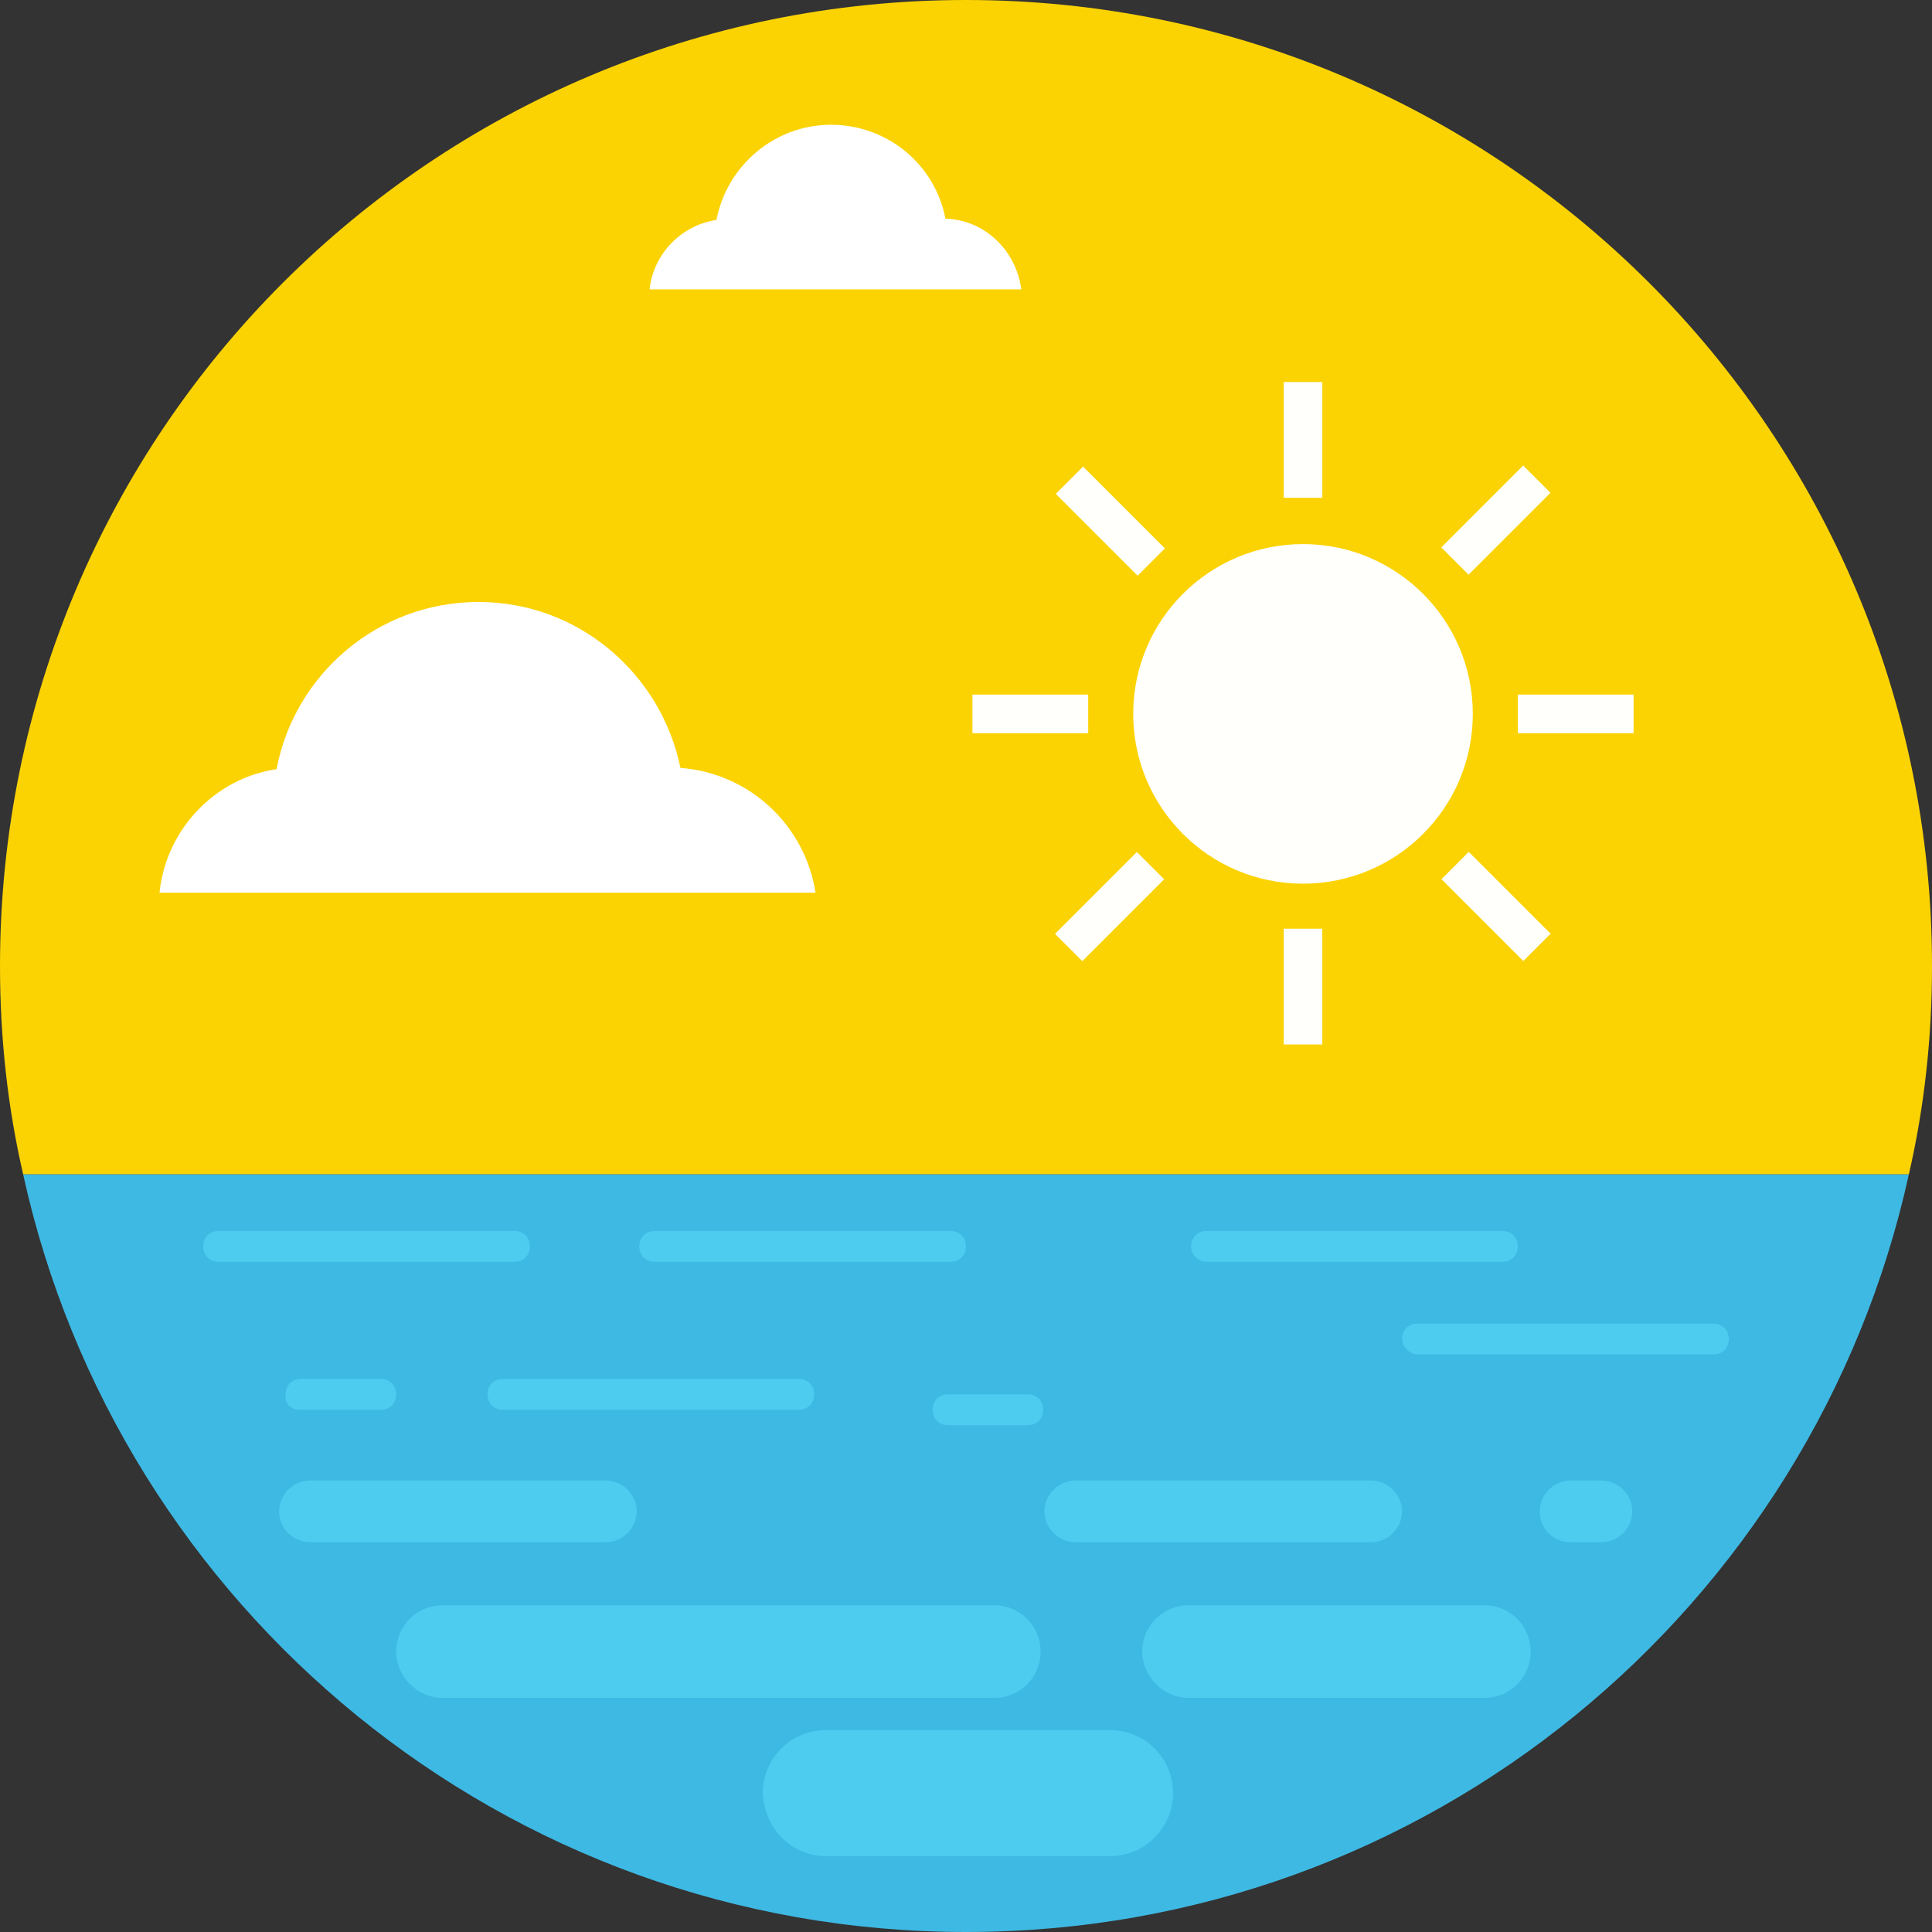 <?xml version="1.0" encoding="iso-8859-1"?>
<!-- Generator: Adobe Illustrator 19.0.0, SVG Export Plug-In . SVG Version: 6.00 Build 0)  -->
<svg version="1.1" id="Layer_1" xmlns="http://www.w3.org/2000/svg" xmlns:xlink="http://www.w3.org/1999/xlink" x="0px" y="0px"
	 viewBox="0 0 509.287 509.287" style="enable-background:new 0 0 509.287 509.287;" xml:space="preserve">
<rect x="0" y="0" width="509.287" height="509.287" fill="#333333" stroke="none"/>
<path style="fill:#FBD303;" d="M0,254.644C0,113.928,113.928,0,254.644,0s254.644,113.928,254.644,254.644
	c0,18.988-2.034,37.298-6.103,54.93H6.103C2.034,291.942,0,273.632,0,254.644z"/>
<path style="fill:#3EB9E3;" d="M503.184,309.573c-25.091,114.268-126.813,199.714-248.54,199.714S31.195,423.841,6.103,309.573
	H503.184z"/>
<g>
	<path style="fill:#4DCCEF;" d="M373.658,357.044h77.987c2.374,0,4.069-1.695,4.069-4.069c0-2.373-1.695-4.069-4.069-4.069h-77.987
		c-2.374,0-4.069,1.695-4.069,4.069C369.589,355.009,371.624,357.044,373.658,357.044z"/>
	<path style="fill:#4DCCEF;" d="M57.642,332.63h77.987c2.374,0,4.069-1.695,4.069-4.069c0-2.373-1.695-4.069-4.069-4.069H57.642
		c-2.374,0-4.069,1.695-4.069,4.069C53.574,330.935,55.269,332.63,57.642,332.63z"/>
	<path style="fill:#4DCCEF;" d="M172.588,332.63h77.987c2.374,0,4.069-1.695,4.069-4.069c0-2.373-1.695-4.069-4.069-4.069h-77.987
		c-2.374,0-4.069,1.695-4.069,4.069C168.519,330.935,170.215,332.63,172.588,332.63z"/>
	<path style="fill:#4DCCEF;" d="M132.577,371.624h77.987c2.374,0,4.069-1.695,4.069-4.069c0-2.373-1.695-4.069-4.069-4.069h-77.987
		c-2.374,0-4.069,1.695-4.069,4.069C128.509,369.928,130.204,371.624,132.577,371.624z"/>
	<path style="fill:#4DCCEF;" d="M318.05,332.63h77.987c2.374,0,4.069-1.695,4.069-4.069c0-2.373-1.695-4.069-4.069-4.069H318.05
		c-2.374,0-4.069,1.695-4.069,4.069C313.981,330.935,316.016,332.63,318.05,332.63z"/>
	<path style="fill:#4DCCEF;" d="M283.465,406.548h77.987c4.408,0,8.138-3.73,8.138-8.138s-3.73-8.138-8.138-8.138h-77.987
		c-4.408,0-8.138,3.73-8.138,8.138S279.057,406.548,283.465,406.548z"/>
	<path style="fill:#4DCCEF;" d="M313.303,447.576h77.987c6.781,0,12.207-5.425,12.207-12.207c0-6.781-5.425-12.207-12.207-12.207
		h-77.987c-6.781,0-12.207,5.425-12.207,12.207C301.097,441.812,306.522,447.576,313.303,447.576z"/>
	<path style="fill:#4DCCEF;" d="M116.641,447.576h145.462c6.781,0,12.207-5.425,12.207-12.207c0-6.781-5.425-12.207-12.207-12.207
		H116.641c-6.781,0-12.207,5.425-12.207,12.207C104.434,441.812,109.86,447.576,116.641,447.576z"/>
	<path style="fill:#4DCCEF;" d="M217.685,489.282h74.935c9.155,0,16.615-7.46,16.615-16.615c0-9.155-7.46-16.615-16.615-16.615
		h-74.935c-9.155,0-16.615,7.46-16.615,16.615C201.409,481.823,208.53,489.282,217.685,489.282z"/>
	<path style="fill:#4DCCEF;" d="M414.008,406.548h8.138c4.408,0,8.138-3.73,8.138-8.138s-3.73-8.138-8.138-8.138h-8.138
		c-4.408,0-8.138,3.73-8.138,8.138S409.261,406.548,414.008,406.548z"/>
	<path style="fill:#4DCCEF;" d="M81.717,406.548h77.987c4.408,0,8.138-3.73,8.138-8.138s-3.73-8.138-8.138-8.138H81.717
		c-4.408,0-8.138,3.73-8.138,8.138S77.309,406.548,81.717,406.548z"/>
	<path style="fill:#4DCCEF;" d="M249.897,375.693h21.023c2.374,0,4.069-1.695,4.069-4.069s-1.695-4.069-4.069-4.069h-21.023
		c-2.374,0-4.069,1.695-4.069,4.069S247.523,375.693,249.897,375.693z"/>
	<path style="fill:#4DCCEF;" d="M79.004,371.624h21.362c2.374,0,4.069-1.695,4.069-4.069c0-2.373-1.695-4.069-4.069-4.069H79.343
		c-2.374,0-4.069,1.695-4.069,4.069C74.935,369.928,76.63,371.624,79.004,371.624z"/>
</g>
<g>
	<circle style="fill:#FFFFFC;" cx="343.481" cy="188.185" r="44.758"/>
	<rect x="338.395" y="100.705" style="fill:#FFFFFC;" width="10.172" height="30.517"/>
	<rect x="338.395" y="244.811" style="fill:#FFFFFC;" width="10.172" height="30.517"/>
	<rect x="256.339" y="183.099" style="fill:#FFFFFC;" width="30.517" height="10.172"/>
	<rect x="400.106" y="183.099" style="fill:#FFFFFC;" width="30.517" height="10.172"/>
	
		<rect x="287.652" y="122.103" transform="matrix(0.707 -0.707 0.707 0.707 -11.388 247.229)" style="fill:#FFFFFC;" width="10.172" height="30.516"/>
	
		<rect x="389.351" y="223.67" transform="matrix(0.707 -0.707 0.707 0.707 -53.42 348.889)" style="fill:#FFFFFC;" width="10.172" height="30.516"/>
	
		<rect x="277.297" y="233.886" transform="matrix(0.707 -0.707 0.707 0.707 -83.291 276.861)" style="fill:#FFFFFC;" width="30.516" height="10.172"/>
	
		<rect x="379.121" y="131.992" transform="matrix(0.707 -0.707 0.707 0.707 18.582 319.017)" style="fill:#FFFFFC;" width="30.516" height="10.172"/>
</g>
<g>
	<path style="fill:#FFFFFF;" d="M179.37,202.426c-5.086-24.752-26.787-43.74-53.234-43.74s-48.487,18.988-53.234,44.079
		c-16.275,2.374-29.16,15.936-30.856,32.551h172.927C212.26,217.685,197.679,203.783,179.37,202.426z"/>
	<path style="fill:#FFFFFF;" d="M249.219,57.642c-2.713-14.241-15.258-24.752-30.177-24.752c-14.919,0-27.465,10.85-30.177,25.091
		c-9.155,1.356-16.615,8.816-17.632,18.31h97.992C267.868,66.119,259.73,57.981,249.219,57.642z"/>
</g>
<g>
</g>
<g>
</g>
<g>
</g>
<g>
</g>
<g>
</g>
<g>
</g>
<g>
</g>
<g>
</g>
<g>
</g>
<g>
</g>
<g>
</g>
<g>
</g>
<g>
</g>
<g>
</g>
<g>
</g>
</svg>
